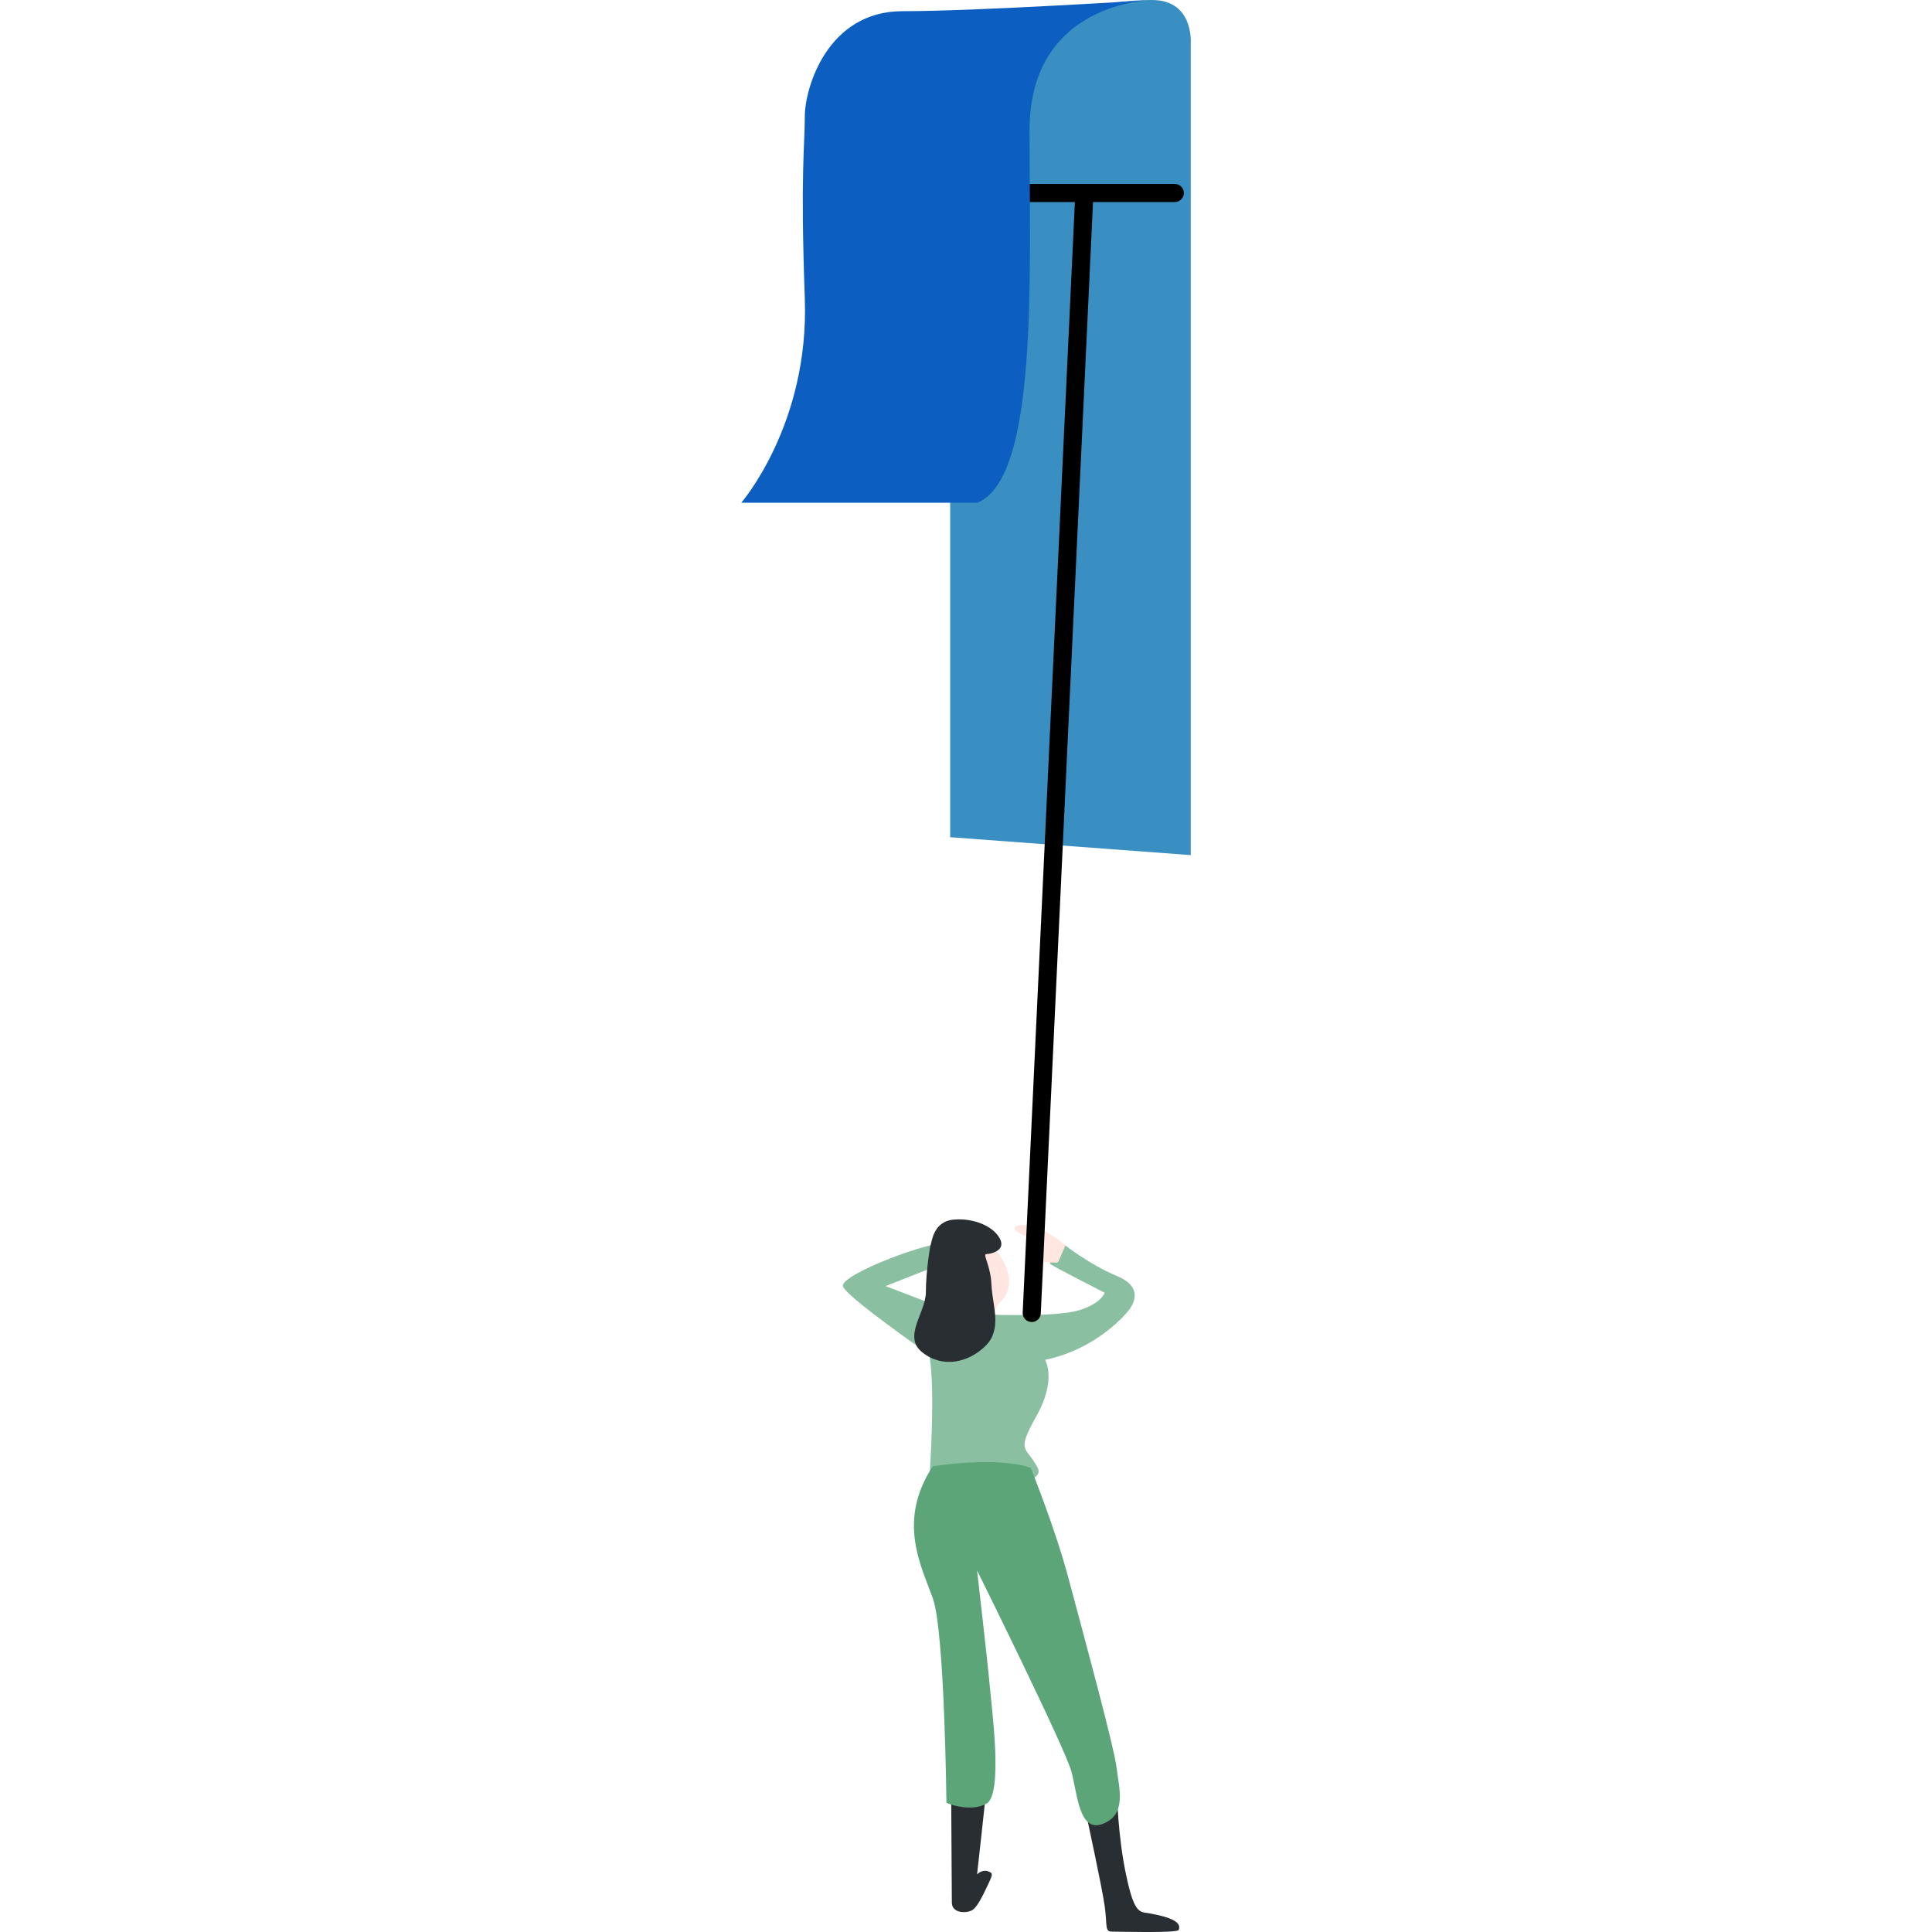 <svg id="small-people-03" xmlns="http://www.w3.org/2000/svg" width="160" height="160"><path d="M81.611 148.811c0 .212-.695 6.417-.695 6.417s.351-.389.846-.277c.488.167.488.222.066 1.11-.445.945-.945 2-1.389 2.167-.444.223-1.611.223-1.611-.667 0-.889-.055-8.777-.055-8.777l2.777.056.061-.029zm8.333 1.389s1.333 6.139 1.544 7.667c.212 1.539 0 2.1.557 2.1.572 0 5.5.139 5.572-.139.11-.334.166-.889-2.223-1.334-.944-.222-1.389.278-2.111-3.111-.723-3.333-.777-6.889-.777-6.889l-2.5 1.667-.062.039z" fill="#292e32"/><path d="M82.256 103.3s2.184 2.167.91 4.178l-.633.7-.35 1.256-.145-.556s-1.689-1.188-1.406-3.14c.278-1.955-.633-3.066 1.623-2.443" fill="#ffe6e1"/><path d="M82.045 108.872s5.355.212 7.255-.345c1.9-.555 2.188-1.467 2.188-1.467s-4.371-2.222-4.511-2.389c-.144-.222 1.128-1.611 1.128-1.611s2.223 1.723 4.389 2.611c2.167.889 1.389 2.223 1.111 2.667s-2.777 3.389-7.056 4.278c0 0 1 1.61-.722 4.666-1.723 3.095-.834 2.444.111 4.277.943 1.834-7.195 1.89-8.945.557.5-8.145-.056-9.956-.056-9.956s-6.645-4.611-7.111-5.589c-.5-.979 7.833-4.039 8.572-3.556.778.489.083 1.467.083 1.467l-5.139 2.028 4.945 1.889 3.666.611.092-.138z" fill="#8abfa1"/><path d="M85.355 121.556s2.045 5.022 3.167 9.278c1.134 4.25 3.739 13.799 3.944 15.538.223 1.745.855 3.905-1.123 4.667-1.972.777-2.11-2.434-2.61-4.316-.489-1.889-7.817-16.667-7.817-16.667s.918 7.956 1.057 9.628c.139 1.666 1.127 8.922-.278 9.688-1.417.767-3.316-.072-3.316-.072s-.145-14.222-1.128-16.944-2.961-6.405 0-10.934c5.916-.833 8.111.139 8.111.139" fill="#5ba579"/><path d="M87.556 104.556s-1.778.044-1.917-.378c-.145-.416.422-.461.422-.461s.278-.777-1.333-1.444c-1.556-.667-.277-1.111 1.111-.611s2.389 1.5 2.389 1.5l-.556 1.278-.116.116z" fill="#ffe6e1"/><path d="M77.039 103.223c.139-.345.211-2.084 1.972-2.223s3.311.622 3.805 1.6c.5.979-.777 1.256-1.127 1.256-.351 0 .355.906.422 2.578.072 1.666.916 3.627-.489 5.021-1.411 1.389-3.528 1.879-5.222.557-1.689-1.322.278-3.278.278-5.018 0-1.777.361-3.777.361-3.777" fill="#292e32"/><path d="M95.411 0c-6.355 0-16.722 3.533-16.722 3.533v65.8l19.922 1.483V3.539S98.867 0 95.4 0" fill="#398fc2"/><path d="M89.777 16.544l-4.333 92.189m-.182-92.75h12.027" fill="none" stroke="#000" stroke-width="1.5" stroke-linecap="round" stroke-linejoin="round" stroke-miterlimit="10"/><path d="M95.411 0S85.262.111 85.262 10.778c0 11.906.75 28.811-4.322 30.855H61.389s5.639-6.5 5.261-16.911c-.372-10.411 0-12.639 0-15.056S68.539.927 74.733.927C80.944.928 95.411 0 95.411 0" fill="#0c5fc1"/></svg>